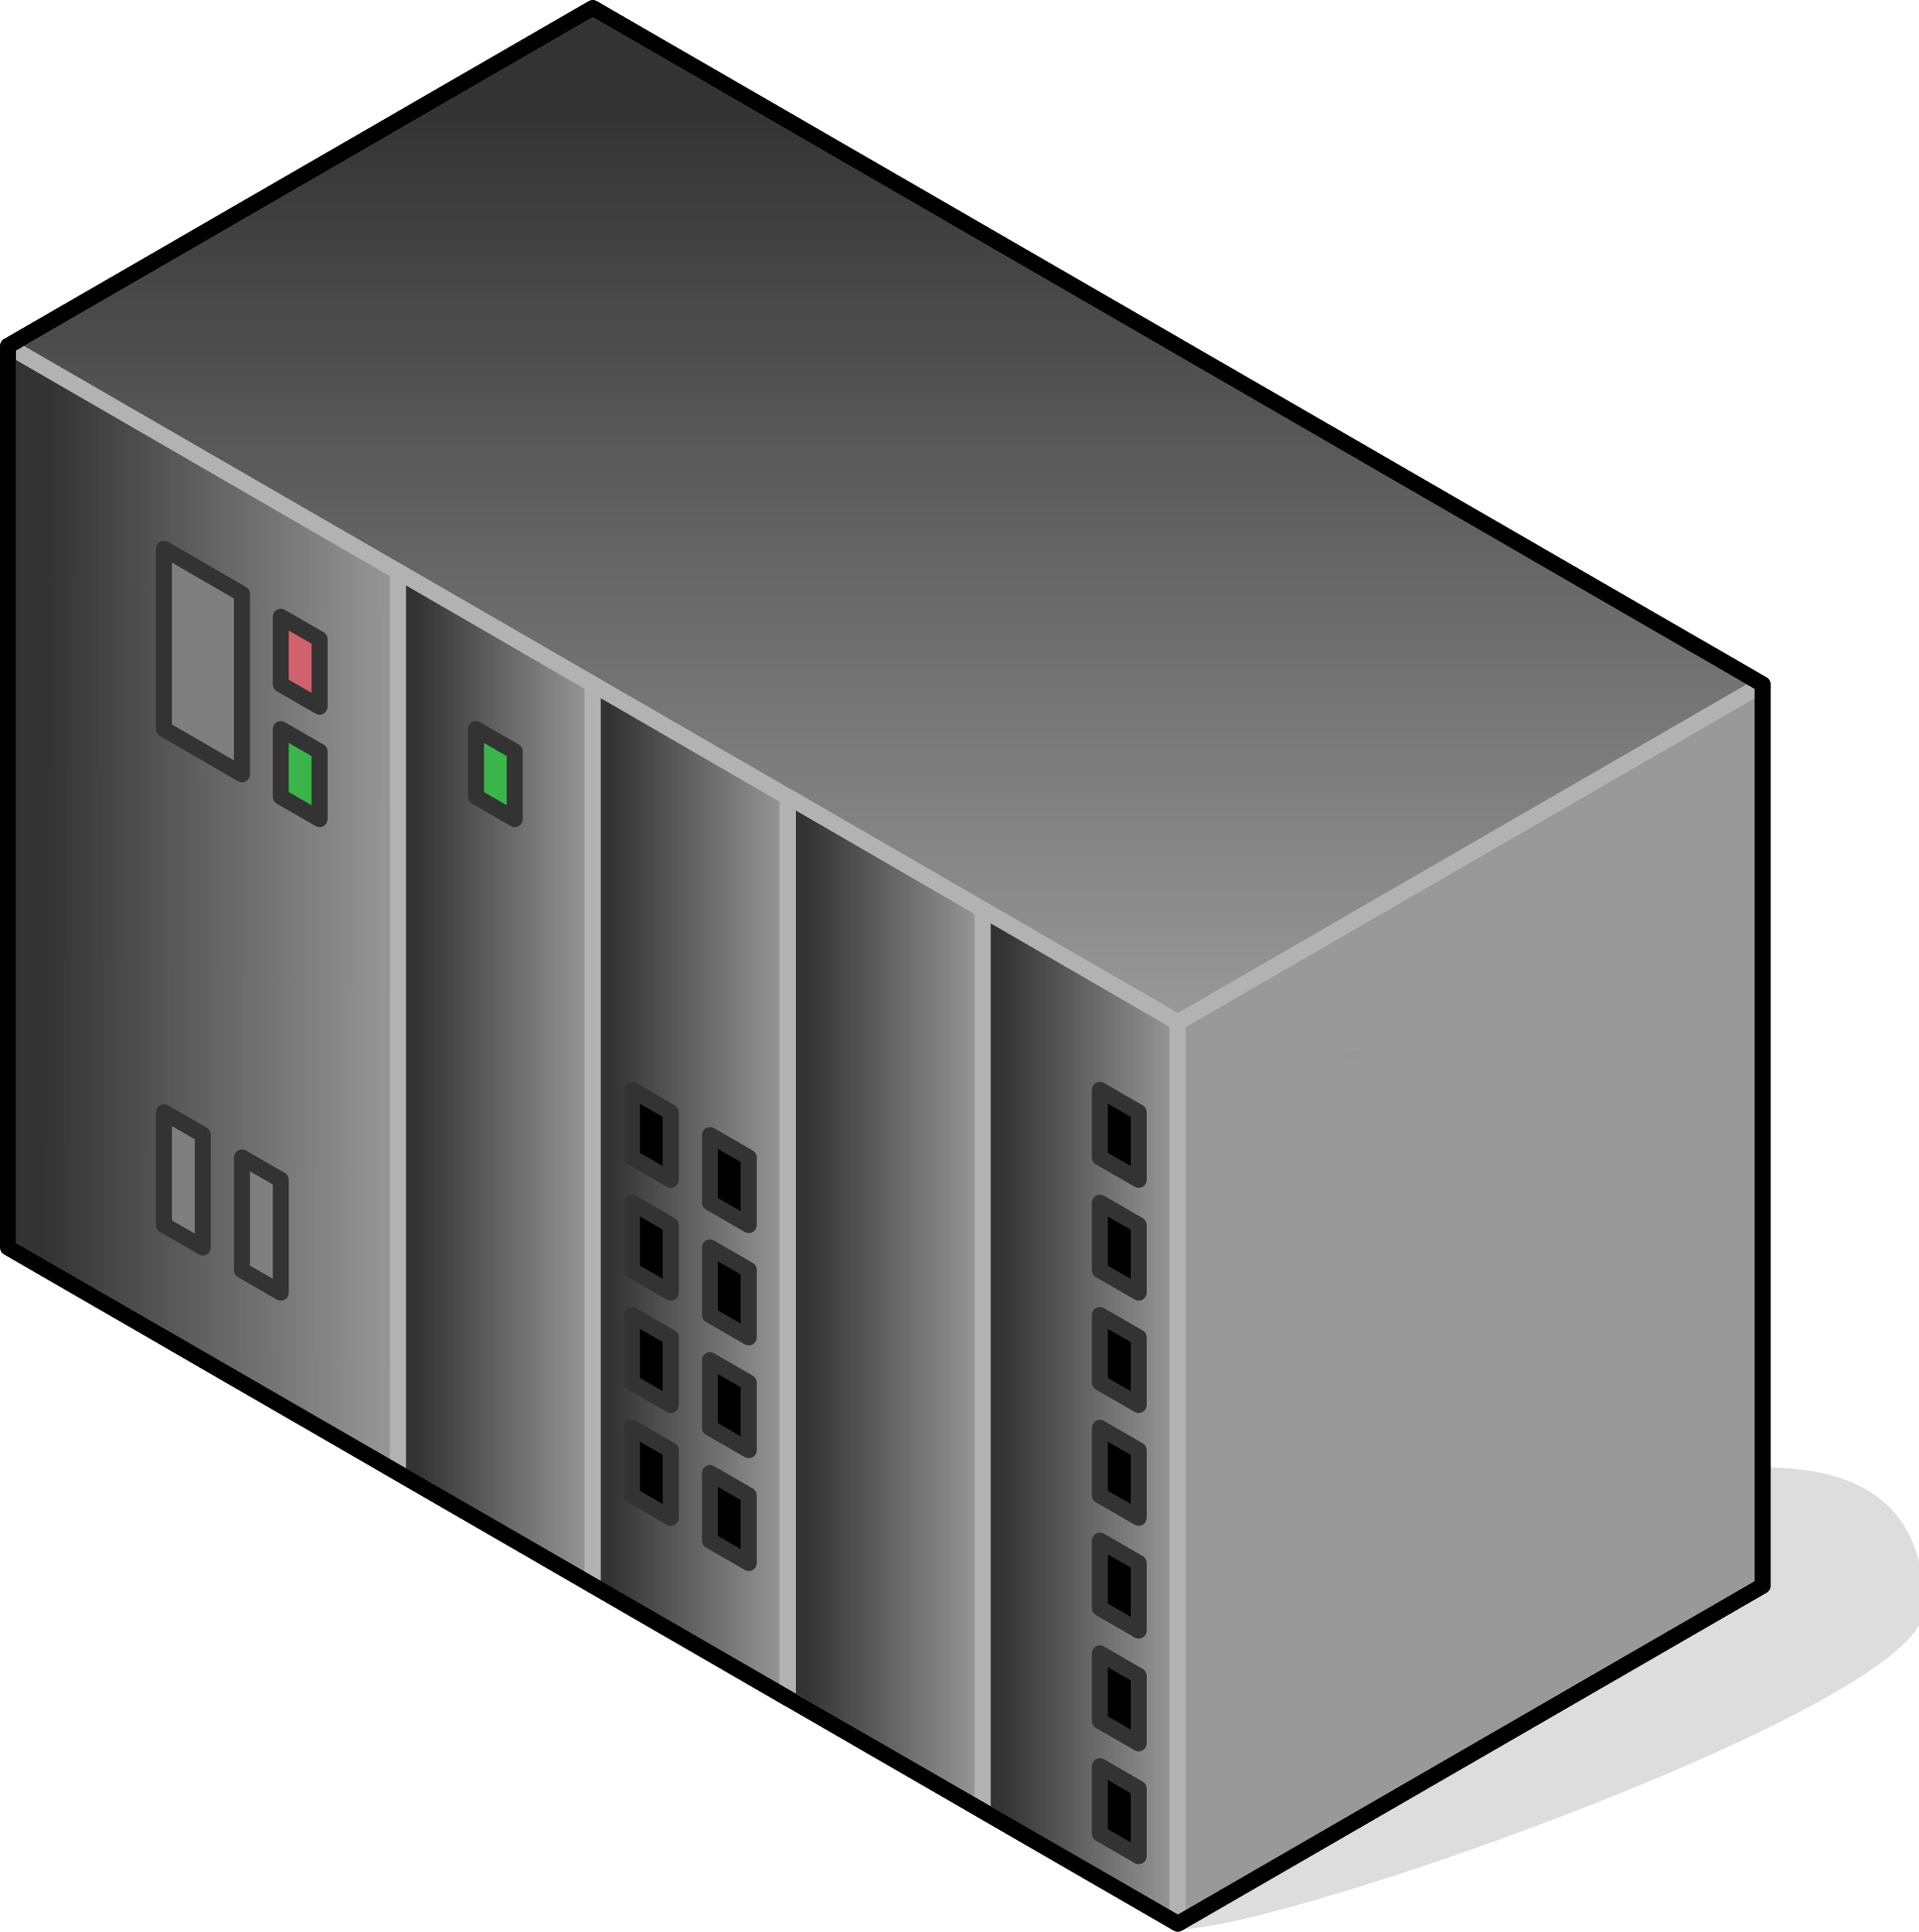 <?xml version="1.0" encoding="UTF-8"?>

<svg version="1.2" baseProfile="tiny" width="47.98mm" height="48.3mm" viewBox="8554 12439 4798 4830" preserveAspectRatio="xMidYMid" fill-rule="evenodd" stroke-width="28.222" stroke-linejoin="round" xmlns="http://www.w3.org/2000/svg" xmlns:xlink="http://www.w3.org/1999/xlink" xml:space="preserve">
 <g visibility="visible" id="Slide_1">
  <g id="DrawingGroup_1">
   <g>
    <path fill="rgb(221,221,221)" stroke="none" d="M 11499,17249 C 11767,17249 13351,16686 13351,16460 13351,16235 13229,16122 12961,16122 12961,16291 11499,17023 11499,17249 Z"/>
    <path fill="none" stroke="rgb(221,221,221)" id="Drawing_1_0" stroke-linejoin="round" d="M 11499,17249 C 11767,17249 13351,16686 13351,16460 13351,16235 13229,16122 12961,16122 12961,16291 11499,17023 11499,17249 Z"/>
   </g>
   <g id="DrawingGroup_2">
    <g>
     <defs>
      <linearGradient id="Gradient_646" gradientUnits="userSpaceOnUse" x1="8571" y1="14712" x2="9550" y2="14714">
       <stop offset="0.1" stop-color="rgb(51,51,51)"/>
       <stop offset="1" stop-color="rgb(153,153,153)"/>
      </linearGradient>
     </defs>
     <path fill="url(#Gradient_646)" stroke="rgb(178,178,178)" id="Drawing_2_0" stroke-width="40" stroke-linejoin="round" d="M 8574,15558 L 8574,13304 9549,13868 9549,16122 8574,15558 Z"/>
    </g>
    <g>
     <path fill="rgb(51,51,51)" stroke="none" d="M 11499,16613 L 11499,14995 12961,14150 12961,16404 12599,16613 11499,16613 Z"/>
     <path fill="rgb(52,52,52)" stroke="none" d="M 12599,16613 L 11499,17249 11499,16613 12599,16613 Z M 11499,16598 L 11499,14995 12961,14150 12961,16404 12625,16598 11499,16598 Z"/>
     <path fill="rgb(53,53,53)" stroke="none" d="M 12625,16598 L 11499,17249 11499,16598 12625,16598 Z M 11499,16583 L 11499,14995 12961,14150 12961,16404 12651,16583 11499,16583 Z"/>
     <path fill="rgb(54,54,54)" stroke="none" d="M 12651,16583 L 11499,17249 11499,16583 12651,16583 Z M 11499,16568 L 11499,14995 12961,14150 12961,16404 12677,16568 11499,16568 Z"/>
     <path fill="rgb(55,55,55)" stroke="none" d="M 12677,16568 L 11499,17249 11499,16568 12677,16568 Z M 11499,16552 L 11499,14995 12961,14150 12961,16404 12705,16552 11499,16552 Z"/>
     <path fill="rgb(56,56,56)" stroke="none" d="M 12705,16552 L 11499,17249 11499,16552 12705,16552 Z M 11499,16537 L 11499,14995 12961,14150 12961,16404 12731,16537 11499,16537 Z"/>
     <path fill="rgb(57,57,57)" stroke="none" d="M 12731,16537 L 11499,17249 11499,16537 12731,16537 Z M 11499,16522 L 11499,14995 12961,14150 12961,16404 12757,16522 11499,16522 Z"/>
     <path fill="rgb(58,58,58)" stroke="none" d="M 12757,16522 L 11499,17249 11499,16522 12757,16522 Z M 11499,16507 L 11499,14995 12961,14150 12961,16404 12783,16507 11499,16507 Z"/>
     <path fill="rgb(59,59,59)" stroke="none" d="M 12783,16507 L 11499,17249 11499,16507 12783,16507 Z M 11499,16492 L 11499,14995 12961,14150 12961,16404 12809,16492 11499,16492 Z"/>
     <path fill="rgb(60,60,60)" stroke="none" d="M 12809,16492 L 11499,17249 11499,16492 12809,16492 Z M 11499,16476 L 11499,14995 12961,14150 12961,16404 12836,16476 11499,16476 Z"/>
     <path fill="rgb(61,61,61)" stroke="none" d="M 12836,16476 L 11499,17249 11499,16476 12836,16476 Z M 11499,16461 L 11499,14995 12961,14150 12961,16404 12862,16461 11499,16461 Z"/>
     <path fill="rgb(62,62,62)" stroke="none" d="M 12862,16461 L 11499,17249 11499,16461 12862,16461 Z M 11499,16446 L 11499,14995 12961,14150 12961,16404 12888,16446 11499,16446 Z"/>
     <path fill="rgb(63,63,63)" stroke="none" d="M 12888,16446 L 11499,17249 11499,16446 12888,16446 Z M 11499,16431 L 11499,14995 12961,14150 12961,16404 12914,16431 11499,16431 Z"/>
     <path fill="rgb(64,64,64)" stroke="none" d="M 12914,16431 L 11499,17249 11499,16431 12914,16431 Z M 11499,16416 L 11499,14995 12961,14150 12961,16404 12940,16416 11499,16416 Z"/>
     <path fill="rgb(65,65,65)" stroke="none" d="M 12940,16416 L 11499,17249 11499,16416 12940,16416 Z M 11499,16400 L 11499,14995 12961,14150 12961,16400 11499,16400 Z"/>
     <path fill="rgb(66,66,66)" stroke="none" d="M 12961,16400 L 12961,16404 11499,17249 11499,16400 12961,16400 Z M 11499,16385 L 11499,14995 12961,14150 12961,16385 11499,16385 Z"/>
     <path fill="rgb(67,67,67)" stroke="none" d="M 12961,16385 L 12961,16404 11499,17249 11499,16385 12961,16385 Z M 11499,16370 L 11499,14995 12961,14150 12961,16370 11499,16370 Z"/>
     <path fill="rgb(68,68,68)" stroke="none" d="M 12961,16370 L 12961,16404 11499,17249 11499,16370 12961,16370 Z M 11499,16355 L 11499,14995 12961,14150 12961,16355 11499,16355 Z"/>
     <path fill="rgb(69,69,69)" stroke="none" d="M 12961,16355 L 12961,16404 11499,17249 11499,16355 12961,16355 Z M 11499,16340 L 11499,14995 12961,14150 12961,16340 11499,16340 Z"/>
     <path fill="rgb(70,70,70)" stroke="none" d="M 12961,16340 L 12961,16404 11499,17249 11499,16340 12961,16340 Z M 11499,16324 L 11499,14995 12961,14150 12961,16324 11499,16324 Z"/>
     <path fill="rgb(71,71,71)" stroke="none" d="M 12961,16324 L 12961,16404 11499,17249 11499,16324 12961,16324 Z M 11499,16309 L 11499,14995 12961,14150 12961,16309 11499,16309 Z"/>
     <path fill="rgb(72,72,72)" stroke="none" d="M 12961,16309 L 12961,16404 11499,17249 11499,16309 12961,16309 Z M 11499,16294 L 11499,14995 12961,14150 12961,16294 11499,16294 Z"/>
     <path fill="rgb(73,73,73)" stroke="none" d="M 12961,16294 L 12961,16404 11499,17249 11499,16294 12961,16294 Z M 11499,16279 L 11499,14995 12961,14150 12961,16279 11499,16279 Z"/>
     <path fill="rgb(74,74,74)" stroke="none" d="M 12961,16279 L 12961,16404 11499,17249 11499,16279 12961,16279 Z M 11499,16264 L 11499,14995 12961,14150 12961,16264 11499,16264 Z"/>
     <path fill="rgb(75,75,75)" stroke="none" d="M 12961,16264 L 12961,16404 11499,17249 11499,16264 12961,16264 Z M 11499,16248 L 11499,14995 12961,14150 12961,16248 11499,16248 Z"/>
     <path fill="rgb(76,76,76)" stroke="none" d="M 12961,16248 L 12961,16404 11499,17249 11499,16248 12961,16248 Z M 11499,16233 L 11499,14995 12961,14150 12961,16233 11499,16233 Z"/>
     <path fill="rgb(77,77,77)" stroke="none" d="M 12961,16233 L 12961,16404 11499,17249 11499,16233 12961,16233 Z M 11499,16218 L 11499,14995 12961,14150 12961,16218 11499,16218 Z"/>
     <path fill="rgb(78,78,78)" stroke="none" d="M 12961,16218 L 12961,16404 11499,17249 11499,16218 12961,16218 Z M 11499,16203 L 11499,14995 12961,14150 12961,16203 11499,16203 Z"/>
     <path fill="rgb(79,79,79)" stroke="none" d="M 12961,16203 L 12961,16404 11499,17249 11499,16203 12961,16203 Z M 11499,16188 L 11499,14995 12961,14150 12961,16188 11499,16188 Z"/>
     <path fill="rgb(80,80,80)" stroke="none" d="M 12961,16188 L 12961,16404 11499,17249 11499,16188 12961,16188 Z M 11499,16172 L 11499,14995 12961,14150 12961,16172 11499,16172 Z"/>
     <path fill="rgb(81,81,81)" stroke="none" d="M 12961,16172 L 12961,16404 11499,17249 11499,16172 12961,16172 Z M 11499,16157 L 11499,14995 12961,14150 12961,16157 11499,16157 Z"/>
     <path fill="rgb(82,82,82)" stroke="none" d="M 12961,16157 L 12961,16404 11499,17249 11499,16157 12961,16157 Z M 11499,16142 L 11499,14995 12961,14150 12961,16142 11499,16142 Z"/>
     <path fill="rgb(83,83,83)" stroke="none" d="M 12961,16142 L 12961,16404 11499,17249 11499,16142 12961,16142 Z M 11499,16127 L 11499,14995 12961,14150 12961,16127 11499,16127 Z"/>
     <path fill="rgb(84,84,84)" stroke="none" d="M 12961,16127 L 12961,16404 11499,17249 11499,16127 12961,16127 Z M 11499,16112 L 11499,14995 12961,14150 12961,16112 11499,16112 Z"/>
     <path fill="rgb(85,85,85)" stroke="none" d="M 12961,16112 L 12961,16404 11499,17249 11499,16112 12961,16112 Z M 12954,16096 L 11499,16096 11499,14995 12954,14154 12954,16096 Z"/>
     <path fill="rgb(86,86,86)" stroke="none" d="M 12954,16096 L 12954,14154 12961,14150 12961,16404 11499,17249 11499,16096 12954,16096 Z M 12939,16081 L 11499,16081 11499,14995 12939,14163 12939,16081 Z"/>
     <path fill="rgb(87,87,87)" stroke="none" d="M 12939,16081 L 12939,14163 12961,14150 12961,16404 11499,17249 11499,16081 12939,16081 Z M 12924,16066 L 11499,16066 11499,14995 12924,14171 12924,16066 Z"/>
     <path fill="rgb(88,88,88)" stroke="none" d="M 12924,16066 L 12924,14171 12961,14150 12961,16404 11499,17249 11499,16066 12924,16066 Z M 12909,16051 L 11499,16051 11499,14995 12909,14180 12909,16051 Z"/>
     <path fill="rgb(89,89,89)" stroke="none" d="M 12909,16051 L 12909,14180 12961,14150 12961,16404 11499,17249 11499,16051 12909,16051 Z M 12893,16035 L 11499,16035 11499,14995 12893,14189 12893,16035 Z"/>
     <path fill="rgb(90,90,90)" stroke="none" d="M 12893,16035 L 12893,14189 12961,14150 12961,16404 11499,17249 11499,16035 12893,16035 Z M 12878,16020 L 11499,16020 11499,14995 12878,14198 12878,16020 Z"/>
     <path fill="rgb(91,91,91)" stroke="none" d="M 12878,16020 L 12878,14198 12961,14150 12961,16404 11499,17249 11499,16020 12878,16020 Z M 12863,16005 L 11499,16005 11499,14995 12863,14207 12863,16005 Z"/>
     <path fill="rgb(92,92,92)" stroke="none" d="M 12863,16005 L 12863,14207 12961,14150 12961,16404 11499,17249 11499,16005 12863,16005 Z M 12848,15990 L 11499,15990 11499,14995 12848,14215 12848,15990 Z"/>
     <path fill="rgb(93,93,93)" stroke="none" d="M 12848,15990 L 12848,14215 12961,14150 12961,16404 11499,17249 11499,15990 12848,15990 Z M 12833,15975 L 11499,15975 11499,14995 12833,14224 12833,15975 Z"/>
     <path fill="rgb(94,94,94)" stroke="none" d="M 12833,15975 L 12833,14224 12961,14150 12961,16404 11499,17249 11499,15975 12833,15975 Z M 12817,15959 L 11499,15959 11499,14995 12817,14233 12817,15959 Z"/>
     <path fill="rgb(95,95,95)" stroke="none" d="M 12817,15959 L 12817,14233 12961,14150 12961,16404 11499,17249 11499,15959 12817,15959 Z M 12802,15944 L 11499,15944 11499,14995 12802,14242 12802,15944 Z"/>
     <path fill="rgb(96,96,96)" stroke="none" d="M 12802,15944 L 12802,14242 12961,14150 12961,16404 11499,17249 11499,15944 12802,15944 Z M 12787,15929 L 11499,15929 11499,14995 12787,14251 12787,15929 Z"/>
     <path fill="rgb(97,97,97)" stroke="none" d="M 12787,15929 L 12787,14251 12961,14150 12961,16404 11499,17249 11499,15929 12787,15929 Z M 12772,15914 L 11499,15914 11499,14995 12772,14259 12772,15914 Z"/>
     <path fill="rgb(98,98,98)" stroke="none" d="M 12772,15914 L 12772,14259 12961,14150 12961,16404 11499,17249 11499,15914 12772,15914 Z M 12757,15899 L 11499,15899 11499,14995 12757,14268 12757,15899 Z"/>
     <path fill="rgb(99,99,99)" stroke="none" d="M 12757,15899 L 12757,14268 12961,14150 12961,16404 11499,17249 11499,15899 12757,15899 Z M 12741,15883 L 11499,15883 11499,14995 12741,14277 12741,15883 Z"/>
     <path fill="rgb(100,100,100)" stroke="none" d="M 12741,15883 L 12741,14277 12961,14150 12961,16404 11499,17249 11499,15883 12741,15883 Z M 12726,14288 L 12726,15868 11499,15868 11499,14995 12722,14288 12726,14288 Z"/>
     <path fill="rgb(101,101,101)" stroke="none" d="M 12726,15868 L 12726,14288 12722,14288 12961,14150 12961,16404 11499,17249 11499,15868 12726,15868 Z M 12711,14303 L 12711,15853 11499,15853 11499,14995 12696,14303 12711,14303 Z"/>
     <path fill="rgb(102,102,102)" stroke="none" d="M 12711,15853 L 12711,14303 12696,14303 12961,14150 12961,16404 11499,17249 11499,15853 12711,15853 Z M 12696,14318 L 12696,15838 11499,15838 11499,14995 12670,14318 12696,14318 Z"/>
     <path fill="rgb(103,103,103)" stroke="none" d="M 12696,15838 L 12696,14318 12670,14318 12961,14150 12961,16404 11499,17249 11499,15838 12696,15838 Z M 12681,14333 L 12681,15823 11499,15823 11499,14995 12644,14333 12681,14333 Z"/>
     <path fill="rgb(104,104,104)" stroke="none" d="M 12681,15823 L 12681,14333 12644,14333 12961,14150 12961,16404 11499,17249 11499,15823 12681,15823 Z M 12665,14349 L 12665,15807 11499,15807 11499,14995 12617,14349 12665,14349 Z"/>
     <path fill="rgb(105,105,105)" stroke="none" d="M 12665,15807 L 12665,14349 12617,14349 12961,14150 12961,16404 11499,17249 11499,15807 12665,15807 Z M 12650,14364 L 12650,15792 11499,15792 11499,14995 12591,14364 12650,14364 Z"/>
     <path fill="rgb(106,106,106)" stroke="none" d="M 12650,15792 L 12650,14364 12591,14364 12961,14150 12961,16404 11499,17249 11499,15792 12650,15792 Z M 12635,14379 L 12635,15777 11499,15777 11499,14995 12565,14379 12635,14379 Z"/>
     <path fill="rgb(107,107,107)" stroke="none" d="M 12635,15777 L 12635,14379 12565,14379 12961,14150 12961,16404 11499,17249 11499,15777 12635,15777 Z M 12620,14394 L 12620,15762 11499,15762 11499,14995 12539,14394 12620,14394 Z"/>
     <path fill="rgb(108,108,108)" stroke="none" d="M 12620,15762 L 12620,14394 12539,14394 12961,14150 12961,16404 11499,17249 11499,15762 12620,15762 Z M 12605,14409 L 12605,15747 11499,15747 11499,14995 12513,14409 12605,14409 Z"/>
     <path fill="rgb(109,109,109)" stroke="none" d="M 12605,15747 L 12605,14409 12513,14409 12961,14150 12961,16404 11499,17249 11499,15747 12605,15747 Z M 12589,14425 L 12589,15731 11499,15731 11499,14995 12485,14425 12589,14425 Z"/>
     <path fill="rgb(110,110,110)" stroke="none" d="M 12589,15731 L 12589,14425 12485,14425 12961,14150 12961,16404 11499,17249 11499,15731 12589,15731 Z M 12574,14440 L 12574,15716 11499,15716 11499,14995 12459,14440 12574,14440 Z"/>
     <path fill="rgb(111,111,111)" stroke="none" d="M 12574,15716 L 12574,14440 12459,14440 12961,14150 12961,16404 11499,17249 11499,15716 12574,15716 Z M 12559,14455 L 12559,15701 11499,15701 11499,14995 12433,14455 12559,14455 Z"/>
     <path fill="rgb(112,112,112)" stroke="none" d="M 12559,15701 L 12559,14455 12433,14455 12961,14150 12961,16404 11499,17249 11499,15701 12559,15701 Z M 12544,14470 L 12544,15686 11499,15686 11499,14995 12407,14470 12544,14470 Z"/>
     <path fill="rgb(113,113,113)" stroke="none" d="M 12544,15686 L 12544,14470 12407,14470 12961,14150 12961,16404 11499,17249 11499,15686 12544,15686 Z M 12529,14485 L 12529,15671 11499,15671 11499,14995 12381,14485 12529,14485 Z"/>
     <path fill="rgb(114,114,114)" stroke="none" d="M 12529,15671 L 12529,14485 12381,14485 12961,14150 12961,16404 11499,17249 11499,15671 12529,15671 Z M 12513,14501 L 12513,15655 11499,15655 11499,14995 12354,14501 12513,14501 Z"/>
     <path fill="rgb(115,115,115)" stroke="none" d="M 12513,15655 L 12513,14501 12354,14501 12961,14150 12961,16404 11499,17249 11499,15655 12513,15655 Z M 12498,14516 L 12498,15640 11499,15640 11499,14995 12328,14516 12498,14516 Z"/>
     <path fill="rgb(116,116,116)" stroke="none" d="M 12498,15640 L 12498,14516 12328,14516 12961,14150 12961,16404 11499,17249 11499,15640 12498,15640 Z M 12483,14531 L 12483,15625 11499,15625 11499,14995 12302,14531 12483,14531 Z"/>
     <path fill="rgb(117,117,117)" stroke="none" d="M 12483,15625 L 12483,14531 12302,14531 12961,14150 12961,16404 11499,17249 11499,15625 12483,15625 Z M 12468,14546 L 12468,15610 11499,15610 11499,14995 12276,14546 12468,14546 Z"/>
     <path fill="rgb(118,118,118)" stroke="none" d="M 12468,15610 L 12468,14546 12276,14546 12961,14150 12961,16404 11499,17249 11499,15610 12468,15610 Z M 12452,14561 L 12452,15595 11499,15595 11499,14995 12250,14561 12452,14561 Z"/>
     <path fill="rgb(119,119,119)" stroke="none" d="M 12452,15595 L 12452,14561 12250,14561 12961,14150 12961,16404 11499,17249 11499,15595 12452,15595 Z M 12437,14577 L 12437,15579 11499,15579 11499,14995 12222,14577 12437,14577 Z"/>
     <path fill="rgb(120,120,120)" stroke="none" d="M 12437,15579 L 12437,14577 12222,14577 12961,14150 12961,16404 11499,17249 11499,15579 12437,15579 Z M 12422,14592 L 12422,15564 11499,15564 11499,14995 12196,14592 12422,14592 Z"/>
     <path fill="rgb(121,121,121)" stroke="none" d="M 12422,15564 L 12422,14592 12196,14592 12961,14150 12961,16404 11499,17249 11499,15564 12422,15564 Z M 12407,14607 L 12407,15549 11499,15549 11499,14995 12170,14607 12407,14607 Z"/>
     <path fill="rgb(122,122,122)" stroke="none" d="M 12407,15549 L 12407,14607 12170,14607 12961,14150 12961,16404 11499,17249 11499,15549 12407,15549 Z M 12392,14622 L 12392,15534 11499,15534 11499,14995 12144,14622 12392,14622 Z"/>
     <path fill="rgb(123,123,123)" stroke="none" d="M 12392,15534 L 12392,14622 12144,14622 12961,14150 12961,16404 11499,17249 11499,15534 12392,15534 Z M 12376,14638 L 12376,15518 11499,15518 11499,14995 12117,14638 12376,14638 Z"/>
     <path fill="rgb(124,124,124)" stroke="none" d="M 12376,15518 L 12376,14638 12117,14638 12961,14150 12961,16404 11499,17249 11499,15518 12376,15518 Z M 12361,14653 L 12361,15503 11511,15503 11511,14988 12091,14653 12361,14653 Z"/>
     <path fill="rgb(125,125,125)" stroke="none" d="M 11511,15503 L 12361,15503 12361,14653 12091,14653 12961,14150 12961,16404 11499,17249 11499,14995 11511,14988 11511,15503 Z M 12346,14668 L 12346,15488 11526,15488 11526,14979 12065,14668 12346,14668 Z"/>
     <path fill="rgb(126,126,126)" stroke="none" d="M 11526,15488 L 12346,15488 12346,14668 12065,14668 12961,14150 12961,16404 11499,17249 11499,14995 11526,14979 11526,15488 Z M 12331,14683 L 12331,15473 11541,15473 11541,14971 12039,14683 12331,14683 Z"/>
     <path fill="rgb(127,127,127)" stroke="none" d="M 11541,15473 L 12331,15473 12331,14683 12039,14683 12961,14150 12961,16404 11499,17249 11499,14995 11541,14971 11541,15473 Z M 12316,14698 L 12316,15458 11556,15458 11556,14962 12013,14698 12316,14698 Z"/>
     <path fill="rgb(128,128,128)" stroke="none" d="M 11556,15458 L 12316,15458 12316,14698 12013,14698 12961,14150 12961,16404 11499,17249 11499,14995 11556,14962 11556,15458 Z M 12300,14714 L 12300,15442 11572,15442 11572,14953 11985,14714 12300,14714 Z"/>
     <path fill="rgb(129,129,129)" stroke="none" d="M 11572,15442 L 12300,15442 12300,14714 11985,14714 12961,14150 12961,16404 11499,17249 11499,14995 11572,14953 11572,15442 Z M 12285,14729 L 12285,15427 11587,15427 11587,14944 11959,14729 12285,14729 Z"/>
     <path fill="rgb(130,130,130)" stroke="none" d="M 11587,15427 L 12285,15427 12285,14729 11959,14729 12961,14150 12961,16404 11499,17249 11499,14995 11587,14944 11587,15427 Z M 12270,14744 L 12270,15412 11602,15412 11602,14935 11933,14744 12270,14744 Z"/>
     <path fill="rgb(131,131,131)" stroke="none" d="M 11602,15412 L 12270,15412 12270,14744 11933,14744 12961,14150 12961,16404 11499,17249 11499,14995 11602,14935 11602,15412 Z M 12255,14759 L 12255,15397 11617,15397 11617,14927 11907,14759 12255,14759 Z"/>
     <path fill="rgb(132,132,132)" stroke="none" d="M 11617,15397 L 12255,15397 12255,14759 11907,14759 12961,14150 12961,16404 11499,17249 11499,14995 11617,14927 11617,15397 Z M 12240,14774 L 12240,15382 11632,15382 11632,14918 11881,14774 12240,14774 Z"/>
     <path fill="rgb(133,133,133)" stroke="none" d="M 11632,15382 L 12240,15382 12240,14774 11881,14774 12961,14150 12961,16404 11499,17249 11499,14995 11632,14918 11632,15382 Z M 12224,14790 L 12224,15366 11648,15366 11648,14909 11854,14790 12224,14790 Z"/>
     <path fill="rgb(134,134,134)" stroke="none" d="M 11648,15366 L 12224,15366 12224,14790 11854,14790 12961,14150 12961,16404 11499,17249 11499,14995 11648,14909 11648,15366 Z M 12209,14805 L 12209,15351 11663,15351 11663,14900 11828,14805 12209,14805 Z"/>
     <path fill="rgb(135,135,135)" stroke="none" d="M 11663,15351 L 12209,15351 12209,14805 11828,14805 12961,14150 12961,16404 11499,17249 11499,14995 11663,14900 11663,15351 Z M 12194,14820 L 12194,15336 11678,15336 11678,14892 11802,14820 12194,14820 Z"/>
     <path fill="rgb(136,136,136)" stroke="none" d="M 11678,15336 L 12194,15336 12194,14820 11802,14820 12961,14150 12961,16404 11499,17249 11499,14995 11678,14892 11678,15336 Z M 12179,14835 L 12179,15321 11693,15321 11693,14883 11776,14835 12179,14835 Z"/>
     <path fill="rgb(137,137,137)" stroke="none" d="M 11693,15321 L 12179,15321 12179,14835 11776,14835 12961,14150 12961,16404 11499,17249 11499,14995 11693,14883 11693,15321 Z M 12164,14850 L 12164,15306 11708,15306 11708,14874 11750,14850 12164,14850 Z"/>
     <path fill="rgb(138,138,138)" stroke="none" d="M 11708,15306 L 12164,15306 12164,14850 11750,14850 12961,14150 12961,16404 11499,17249 11499,14995 11708,14874 11708,15306 Z M 11724,14866 L 12148,14866 12148,15290 11724,15290 11724,14866 Z"/>
     <path fill="rgb(139,139,139)" stroke="none" d="M 11724,14866 L 11724,15290 12148,15290 12148,14866 11724,14866 Z M 11739,14881 L 12133,14881 12133,15275 11739,15275 11739,14881 Z M 11499,17249 L 11499,14995 12961,14150 12961,16404 11499,17249 Z"/>
     <path fill="rgb(140,140,140)" stroke="none" d="M 11739,14881 L 11739,15275 12133,15275 12133,14881 11739,14881 Z M 11754,14896 L 12118,14896 12118,15260 11754,15260 11754,14896 Z M 11499,17249 L 11499,14995 12961,14150 12961,16404 11499,17249 Z"/>
     <path fill="rgb(141,141,141)" stroke="none" d="M 11754,14896 L 11754,15260 12118,15260 12118,14896 11754,14896 Z M 11769,14911 L 12103,14911 12103,15245 11769,15245 11769,14911 Z M 11499,17249 L 11499,14995 12961,14150 12961,16404 11499,17249 Z"/>
     <path fill="rgb(142,142,142)" stroke="none" d="M 11769,14911 L 11769,15245 12103,15245 12103,14911 11769,14911 Z M 11784,14926 L 12088,14926 12088,15230 11784,15230 11784,14926 Z M 11499,17249 L 11499,14995 12961,14150 12961,16404 11499,17249 Z"/>
     <path fill="rgb(143,143,143)" stroke="none" d="M 11784,14926 L 11784,15230 12088,15230 12088,14926 11784,14926 Z M 11800,14942 L 12072,14942 12072,15214 11800,15214 11800,14942 Z M 11499,17249 L 11499,14995 12961,14150 12961,16404 11499,17249 Z"/>
     <path fill="rgb(144,144,144)" stroke="none" d="M 11800,14942 L 11800,15214 12072,15214 12072,14942 11800,14942 Z M 11815,14957 L 12057,14957 12057,15199 11815,15199 11815,14957 Z M 11499,17249 L 11499,14995 12961,14150 12961,16404 11499,17249 Z"/>
     <path fill="rgb(145,145,145)" stroke="none" d="M 11815,14957 L 11815,15199 12057,15199 12057,14957 11815,14957 Z M 11830,14972 L 12042,14972 12042,15184 11830,15184 11830,14972 Z M 11499,17249 L 11499,14995 12961,14150 12961,16404 11499,17249 Z"/>
     <path fill="rgb(146,146,146)" stroke="none" d="M 11830,14972 L 11830,15184 12042,15184 12042,14972 11830,14972 Z M 11845,14987 L 12027,14987 12027,15169 11845,15169 11845,14987 Z M 11499,17249 L 11499,14995 12961,14150 12961,16404 11499,17249 Z"/>
     <path fill="rgb(147,147,147)" stroke="none" d="M 11845,14987 L 11845,15169 12027,15169 12027,14987 11845,14987 Z M 11860,15002 L 12012,15002 12012,15154 11860,15154 11860,15002 Z M 11499,17249 L 11499,14995 12961,14150 12961,16404 11499,17249 Z"/>
     <path fill="rgb(148,148,148)" stroke="none" d="M 11860,15002 L 11860,15154 12012,15154 12012,15002 11860,15002 Z M 11876,15018 L 11996,15018 11996,15138 11876,15138 11876,15018 Z M 11499,17249 L 11499,14995 12961,14150 12961,16404 11499,17249 Z"/>
     <path fill="rgb(149,149,149)" stroke="none" d="M 11876,15018 L 11876,15138 11996,15138 11996,15018 11876,15018 Z M 11891,15033 L 11981,15033 11981,15123 11891,15123 11891,15033 Z M 11499,17249 L 11499,14995 12961,14150 12961,16404 11499,17249 Z"/>
     <path fill="rgb(150,150,150)" stroke="none" d="M 11891,15033 L 11891,15123 11981,15123 11981,15033 11891,15033 Z M 11906,15048 L 11966,15048 11966,15108 11906,15108 11906,15048 Z M 11499,17249 L 11499,14995 12961,14150 12961,16404 11499,17249 Z"/>
     <path fill="rgb(151,151,151)" stroke="none" d="M 11906,15048 L 11906,15108 11966,15108 11966,15048 11906,15048 Z M 11921,15063 L 11951,15063 11951,15093 11921,15093 11921,15063 Z M 11499,17249 L 11499,14995 12961,14150 12961,16404 11499,17249 Z"/>
     <path fill="rgb(153,153,153)" stroke="none" d="M 11921,15063 L 11921,15093 11951,15093 11951,15063 11921,15063 Z M 11499,17249 L 11499,14995 12961,14150 12961,16404 11499,17249 Z"/>
     <path fill="none" stroke="rgb(178,178,178)" id="Drawing_3_0" stroke-width="40" stroke-linejoin="round" d="M 11499,17249 L 11499,14995 12961,14150 12961,16404 11499,17249 Z"/>
    </g>
    <g>
     <defs>
      <linearGradient id="Gradient_647" gradientUnits="userSpaceOnUse" x1="10767" y1="12459" x2="10767" y2="14995">
       <stop offset="0.1" stop-color="rgb(51,51,51)"/>
       <stop offset="1" stop-color="rgb(153,153,153)"/>
      </linearGradient>
     </defs>
     <path fill="url(#Gradient_647)" stroke="rgb(178,178,178)" id="Drawing_4_0" stroke-width="40" stroke-linejoin="round" d="M 11499,14995 L 8574,13304 10036,12459 12961,14150 11499,14995 Z"/>
    </g>
    <g>
     <path fill="rgb(209,97,108)" stroke="none" d="M 9744,15051 L 9744,14882 9841,14938 9841,15107 9744,15051 Z"/>
     <path fill="none" stroke="rgb(51,51,51)" id="Drawing_5_0" stroke-width="40" stroke-linejoin="round" d="M 9744,15051 L 9744,14882 9841,14938 9841,15107 9744,15051 Z"/>
    </g>
    <g>
     <path fill="rgb(127,127,127)" stroke="none" d="M 8964,14262 L 8964,13811 9159,13924 9159,14375 8964,14262 Z"/>
     <path fill="none" stroke="rgb(51,51,51)" id="Drawing_6_0" stroke-width="40" stroke-linejoin="round" d="M 8964,14262 L 8964,13811 9159,13924 9159,14375 8964,14262 Z"/>
    </g>
    <g>
     <path fill="rgb(127,127,127)" stroke="none" d="M 8964,15502 L 8964,15220 9061,15276 9061,15558 8964,15502 Z"/>
     <path fill="none" stroke="rgb(51,51,51)" id="Drawing_7_0" stroke-width="40" stroke-linejoin="round" d="M 8964,15502 L 8964,15220 9061,15276 9061,15558 8964,15502 Z"/>
    </g>
    <g>
     <path fill="rgb(127,127,127)" stroke="none" d="M 9159,15615 L 9159,15333 9256,15389 9256,15671 9159,15615 Z"/>
     <path fill="none" stroke="rgb(51,51,51)" id="Drawing_8_0" stroke-width="40" stroke-linejoin="round" d="M 9159,15615 L 9159,15333 9256,15389 9256,15671 9159,15615 Z"/>
    </g>
    <g>
     <defs>
      <linearGradient id="Gradient_648" gradientUnits="userSpaceOnUse" x1="9546" y1="15136" x2="10037" y2="15136">
       <stop offset="0.1" stop-color="rgb(51,51,51)"/>
       <stop offset="1" stop-color="rgb(153,153,153)"/>
      </linearGradient>
     </defs>
     <path fill="url(#Gradient_648)" stroke="rgb(178,178,178)" id="Drawing_9_0" stroke-width="40" stroke-linejoin="round" d="M 9549,16122 L 9549,13868 10036,14150 10036,16404 9549,16122 Z"/>
    </g>
    <g>
     <path fill="rgb(209,97,108)" stroke="none" d="M 9256,14150 L 9256,13981 9353,14037 9353,14206 9256,14150 Z"/>
     <path fill="none" stroke="rgb(51,51,51)" id="Drawing_10_0" stroke-width="40" stroke-linejoin="round" d="M 9256,14150 L 9256,13981 9353,14037 9353,14206 9256,14150 Z"/>
    </g>
    <g>
     <path fill="rgb(57,181,74)" stroke="none" d="M 9256,14431 L 9256,14262 9353,14318 9353,14487 9256,14431 Z"/>
     <path fill="none" stroke="rgb(51,51,51)" id="Drawing_11_0" stroke-width="40" stroke-linejoin="round" d="M 9256,14431 L 9256,14262 9353,14318 9353,14487 9256,14431 Z"/>
    </g>
    <g>
     <defs>
      <linearGradient id="Gradient_649" gradientUnits="userSpaceOnUse" x1="10033" y1="15418" x2="10524" y2="15418">
       <stop offset="0.1" stop-color="rgb(51,51,51)"/>
       <stop offset="1" stop-color="rgb(153,153,153)"/>
      </linearGradient>
     </defs>
     <path fill="url(#Gradient_649)" stroke="rgb(178,178,178)" id="Drawing_12_0" stroke-width="40" stroke-linejoin="round" d="M 10036,16404 L 10036,14150 10523,14432 10523,16686 10036,16404 Z"/>
    </g>
    <g>
     <defs>
      <linearGradient id="Gradient_650" gradientUnits="userSpaceOnUse" x1="10521" y1="15699" x2="11012" y2="15699">
       <stop offset="0.1" stop-color="rgb(51,51,51)"/>
       <stop offset="1" stop-color="rgb(153,153,153)"/>
      </linearGradient>
     </defs>
     <path fill="url(#Gradient_650)" stroke="rgb(178,178,178)" id="Drawing_13_0" stroke-width="40" stroke-linejoin="round" d="M 10524,16685 L 10524,14431 11011,14713 11011,16967 10524,16685 Z"/>
    </g>
    <g>
     <defs>
      <linearGradient id="Gradient_651" gradientUnits="userSpaceOnUse" x1="11008" y1="15981" x2="11499" y2="15981">
       <stop offset="0.1" stop-color="rgb(51,51,51)"/>
       <stop offset="1" stop-color="rgb(153,153,153)"/>
      </linearGradient>
     </defs>
     <path fill="url(#Gradient_651)" stroke="rgb(178,178,178)" id="Drawing_14_0" stroke-width="40" stroke-linejoin="round" d="M 11011,16967 L 11011,14713 11498,14995 11498,17249 11011,16967 Z"/>
    </g>
    <g>
     <path fill="none" stroke="rgb(0,0,0)" id="Drawing_15_0" stroke-width="40" stroke-linejoin="round" d="M 8574,15558 L 8574,13304 10036,12459 12961,14150 12961,16404 11499,17249 8574,15558 Z"/>
    </g>
    <g>
     <path fill="rgb(57,181,74)" stroke="none" d="M 9744,14431 L 9744,14262 9841,14318 9841,14487 9744,14431 Z"/>
     <path fill="none" stroke="rgb(51,51,51)" id="Drawing_16_0" stroke-width="40" stroke-linejoin="round" d="M 9744,14431 L 9744,14262 9841,14318 9841,14487 9744,14431 Z"/>
    </g>
    <g>
     <path fill="rgb(0,0,0)" stroke="none" d="M 10134,16178 L 10134,16009 10231,16065 10231,16234 10134,16178 Z"/>
     <path fill="none" stroke="rgb(51,51,51)" id="Drawing_17_0" stroke-width="40" stroke-linejoin="round" d="M 10134,16178 L 10134,16009 10231,16065 10231,16234 10134,16178 Z"/>
    </g>
    <g>
     <path fill="rgb(0,0,0)" stroke="none" d="M 10329,16291 L 10329,16122 10426,16178 10426,16347 10329,16291 Z"/>
     <path fill="none" stroke="rgb(51,51,51)" id="Drawing_18_0" stroke-width="40" stroke-linejoin="round" d="M 10329,16291 L 10329,16122 10426,16178 10426,16347 10329,16291 Z"/>
    </g>
    <g>
     <path fill="rgb(0,0,0)" stroke="none" d="M 10134,15896 L 10134,15727 10231,15783 10231,15952 10134,15896 Z"/>
     <path fill="none" stroke="rgb(51,51,51)" id="Drawing_19_0" stroke-width="40" stroke-linejoin="round" d="M 10134,15896 L 10134,15727 10231,15783 10231,15952 10134,15896 Z"/>
    </g>
    <g>
     <path fill="rgb(0,0,0)" stroke="none" d="M 10329,16009 L 10329,15840 10426,15896 10426,16065 10329,16009 Z"/>
     <path fill="none" stroke="rgb(51,51,51)" id="Drawing_20_0" stroke-width="40" stroke-linejoin="round" d="M 10329,16009 L 10329,15840 10426,15896 10426,16065 10329,16009 Z"/>
    </g>
    <g>
     <path fill="rgb(0,0,0)" stroke="none" d="M 10329,15727 L 10329,15558 10426,15614 10426,15783 10329,15727 Z"/>
     <path fill="none" stroke="rgb(51,51,51)" id="Drawing_21_0" stroke-width="40" stroke-linejoin="round" d="M 10329,15727 L 10329,15558 10426,15614 10426,15783 10329,15727 Z"/>
    </g>
    <g>
     <path fill="rgb(0,0,0)" stroke="none" d="M 10134,15615 L 10134,15446 10231,15502 10231,15671 10134,15615 Z"/>
     <path fill="none" stroke="rgb(51,51,51)" id="Drawing_22_0" stroke-width="40" stroke-linejoin="round" d="M 10134,15615 L 10134,15446 10231,15502 10231,15671 10134,15615 Z"/>
    </g>
    <g>
     <path fill="rgb(0,0,0)" stroke="none" d="M 10329,15446 L 10329,15277 10426,15333 10426,15502 10329,15446 Z"/>
     <path fill="none" stroke="rgb(51,51,51)" id="Drawing_23_0" stroke-width="40" stroke-linejoin="round" d="M 10329,15446 L 10329,15277 10426,15333 10426,15502 10329,15446 Z"/>
    </g>
    <g>
     <path fill="rgb(0,0,0)" stroke="none" d="M 10134,15333 L 10134,15164 10231,15220 10231,15389 10134,15333 Z"/>
     <path fill="none" stroke="rgb(51,51,51)" id="Drawing_24_0" stroke-width="40" stroke-linejoin="round" d="M 10134,15333 L 10134,15164 10231,15220 10231,15389 10134,15333 Z"/>
    </g>
    <g>
     <path fill="rgb(0,0,0)" stroke="none" d="M 11304,17024 L 11304,16855 11401,16911 11401,17080 11304,17024 Z"/>
     <path fill="none" stroke="rgb(51,51,51)" id="Drawing_25_0" stroke-width="40" stroke-linejoin="round" d="M 11304,17024 L 11304,16855 11401,16911 11401,17080 11304,17024 Z"/>
    </g>
    <g>
     <path fill="rgb(0,0,0)" stroke="none" d="M 11304,16742 L 11304,16573 11401,16629 11401,16798 11304,16742 Z"/>
     <path fill="none" stroke="rgb(51,51,51)" id="Drawing_26_0" stroke-width="40" stroke-linejoin="round" d="M 11304,16742 L 11304,16573 11401,16629 11401,16798 11304,16742 Z"/>
    </g>
    <g>
     <path fill="rgb(0,0,0)" stroke="none" d="M 11304,16460 L 11304,16291 11401,16347 11401,16516 11304,16460 Z"/>
     <path fill="none" stroke="rgb(51,51,51)" id="Drawing_27_0" stroke-width="40" stroke-linejoin="round" d="M 11304,16460 L 11304,16291 11401,16347 11401,16516 11304,16460 Z"/>
    </g>
    <g>
     <path fill="rgb(0,0,0)" stroke="none" d="M 11304,16178 L 11304,16009 11401,16065 11401,16234 11304,16178 Z"/>
     <path fill="none" stroke="rgb(51,51,51)" id="Drawing_28_0" stroke-width="40" stroke-linejoin="round" d="M 11304,16178 L 11304,16009 11401,16065 11401,16234 11304,16178 Z"/>
    </g>
    <g>
     <path fill="rgb(0,0,0)" stroke="none" d="M 11304,15896 L 11304,15727 11401,15783 11401,15952 11304,15896 Z"/>
     <path fill="none" stroke="rgb(51,51,51)" id="Drawing_29_0" stroke-width="40" stroke-linejoin="round" d="M 11304,15896 L 11304,15727 11401,15783 11401,15952 11304,15896 Z"/>
    </g>
    <g>
     <path fill="rgb(0,0,0)" stroke="none" d="M 11304,15615 L 11304,15446 11401,15502 11401,15671 11304,15615 Z"/>
     <path fill="none" stroke="rgb(51,51,51)" id="Drawing_30_0" stroke-width="40" stroke-linejoin="round" d="M 11304,15615 L 11304,15446 11401,15502 11401,15671 11304,15615 Z"/>
    </g>
    <g>
     <path fill="rgb(0,0,0)" stroke="none" d="M 11304,15333 L 11304,15164 11401,15220 11401,15389 11304,15333 Z"/>
     <path fill="none" stroke="rgb(51,51,51)" id="Drawing_31_0" stroke-width="40" stroke-linejoin="round" d="M 11304,15333 L 11304,15164 11401,15220 11401,15389 11304,15333 Z"/>
    </g>
   </g>
  </g>
 </g>
</svg>